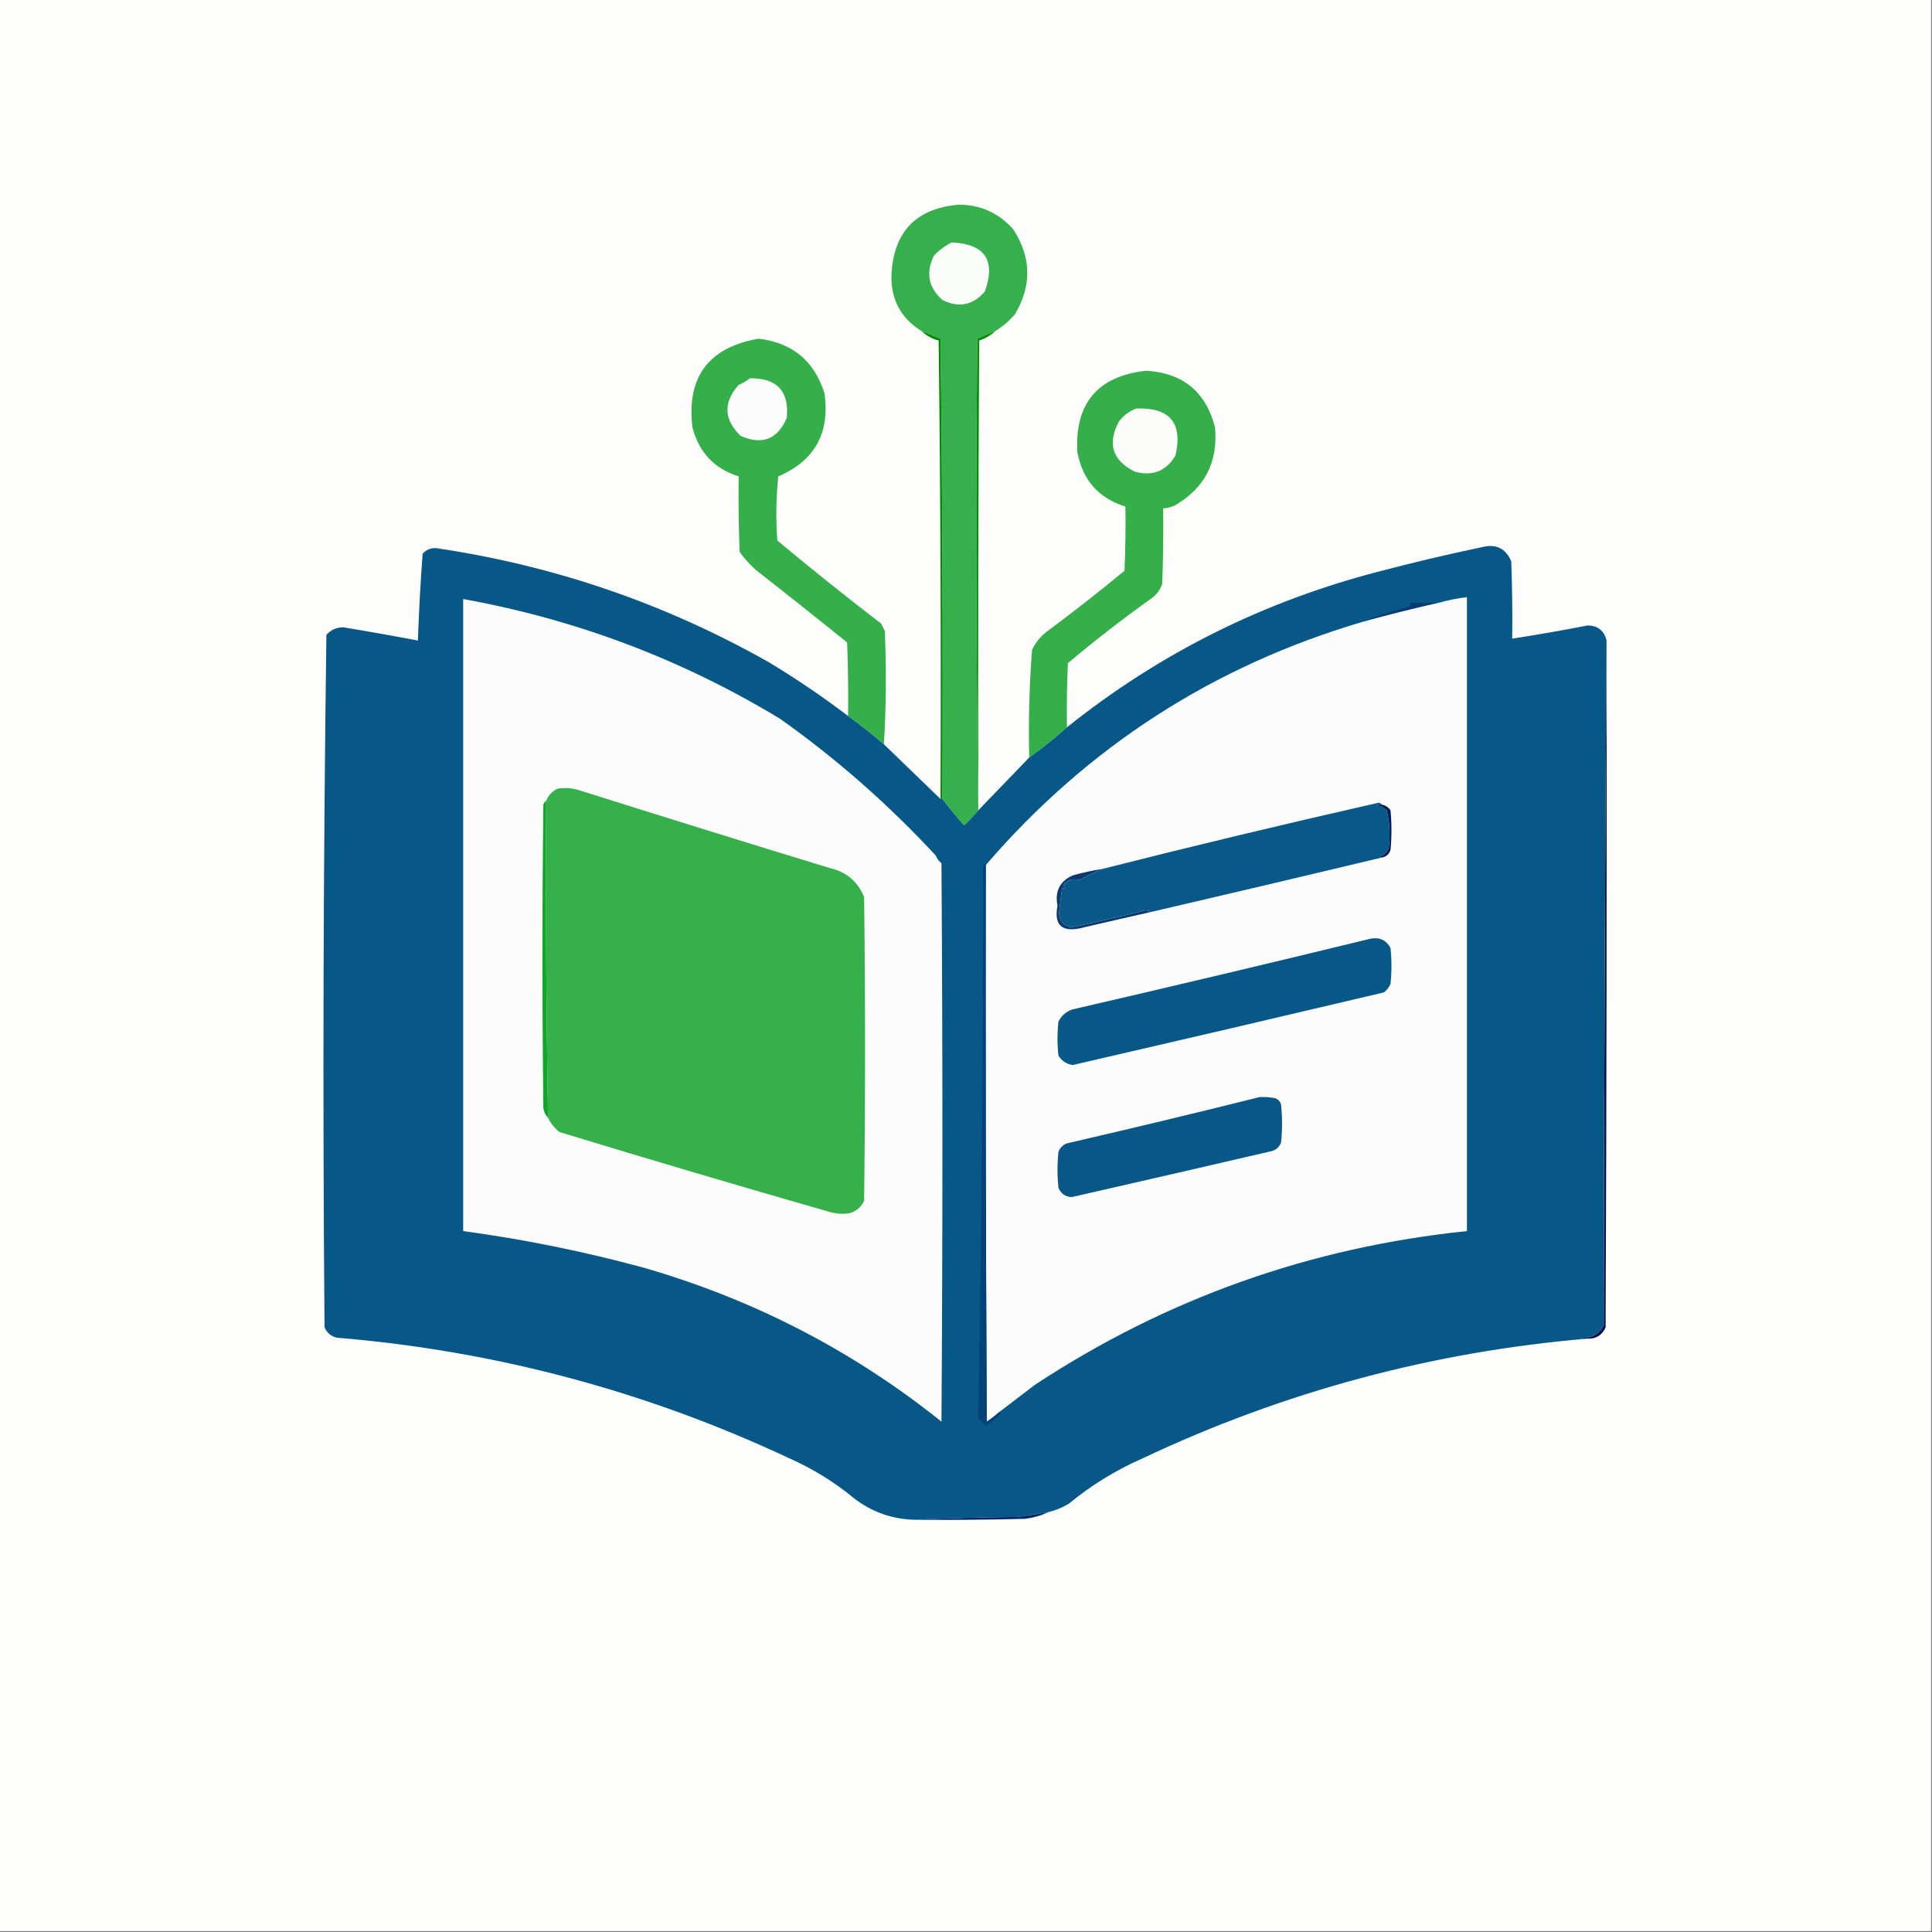 <?xml version="1.0" encoding="UTF-8"?>
<!DOCTYPE svg PUBLIC "-//W3C//DTD SVG 1.1//EN" "http://www.w3.org/Graphics/SVG/1.1/DTD/svg11.dtd">
<svg xmlns="http://www.w3.org/2000/svg" version="1.1" width="1024px" height="1024px" style="shape-rendering:geometricPrecision; text-rendering:geometricPrecision; image-rendering:optimizeQuality; fill-rule:evenodd; clip-rule:evenodd" xmlns:xlink="http://www.w3.org/1999/xlink">
<rect width="100%" height="100%" fill="#808080" stroke="none"/>
<g><path style="opacity:1" fill="#fdfdfc" d="M -0.5,-0.5 C 340.833,-0.5 682.167,-0.5 1023.5,-0.5C 1023.5,340.833 1023.5,682.167 1023.5,1023.5C 682.167,1023.5 340.833,1023.5 -0.5,1023.5C -0.5,682.167 -0.5,340.833 -0.5,-0.5 Z"/></g>
<g><path style="opacity:1" fill="#35af4a" d="M 468.5,394.5 C 462.348,389.259 456.015,384.259 449.5,379.5C 449.667,366.496 449.5,353.496 449,340.5C 432.924,327.546 416.758,314.713 400.5,302C 397.296,299.131 394.463,295.965 392,292.5C 391.5,279.171 391.333,265.837 391.5,252.5C 378.604,248.432 370.437,239.766 367,226.5C 363.831,199.853 375.497,184.186 402,179.5C 419.982,181.644 431.648,191.311 437,208.5C 439.979,229.555 431.812,244.222 412.5,252.5C 411.334,263.819 411.168,275.152 412,286.5C 430.045,301.547 448.378,316.213 467,330.5C 467.667,331.833 468.333,333.167 469,334.5C 469.829,354.671 469.662,374.671 468.5,394.5 Z"/></g>
<g><path style="opacity:1" fill="#fbfcfb" d="M 397.5,200.5 C 411.854,200.35 418.354,207.35 417,221.5C 412.095,232.915 403.928,236.082 392.5,231C 383.605,222.289 383.271,213.289 391.5,204C 393.727,203.059 395.727,201.892 397.5,200.5 Z"/></g>
<g><path style="opacity:1" fill="#35af49" d="M 565.5,385.5 C 559.103,391.237 552.436,396.57 545.5,401.5C 545.038,382.432 545.538,363.432 547,344.5C 548.738,340.759 551.238,337.592 554.5,335C 568.62,324.548 582.453,313.715 596,302.5C 596.5,291.172 596.667,279.838 596.5,268.5C 582.22,264.046 573.72,254.379 571,239.5C 569.677,213.66 581.843,199.327 607.5,196.5C 626.931,197.636 639.098,207.636 644,226.5C 645.667,245.002 638.5,258.835 622.5,268C 620.564,268.813 618.564,269.313 616.5,269.5C 616.667,282.837 616.5,296.171 616,309.5C 614.939,312.562 613.106,315.062 610.5,317C 595.215,327.896 580.381,339.396 566,351.5C 565.5,362.828 565.333,374.162 565.5,385.5 Z"/></g>
<g><path style="opacity:1" fill="#fcfcfb" d="M 602.5,216.5 C 620.16,215.991 626.993,224.324 623,241.5C 618.053,249.717 610.886,252.55 601.5,250C 589.655,244.13 586.822,235.297 593,223.5C 595.529,220.115 598.696,217.782 602.5,216.5 Z"/></g>
<g><path style="opacity:1" fill="#36b04c" d="M 527.5,175.5 C 524.282,176.692 521.115,178.025 518,179.5C 517.168,262.668 517.334,345.668 518.5,428.5C 518.5,428.833 518.5,429.167 518.5,429.5C 516.205,432.297 513.705,434.964 511,437.5C 506.931,432.94 503.098,428.274 499.5,423.5C 499.833,342.164 499.5,260.831 498.5,179.5C 495.145,178.154 491.812,176.82 488.5,175.5C 477.428,168.695 472.094,158.695 472.5,145.5C 473.662,122.839 485.495,110.506 508,108.5C 519.616,108.474 529.283,112.808 537,121.5C 546.65,136.241 546.983,151.241 538,166.5C 534.902,170.107 531.402,173.107 527.5,175.5 Z"/></g>
<g><path style="opacity:1" fill="#fbfdfb" d="M 504.5,128.5 C 522.075,129.324 527.908,137.991 522,154.5C 515.69,161.811 508.19,163.311 499.5,159C 492.044,152.356 490.544,144.522 495,135.5C 497.825,132.524 500.992,130.191 504.5,128.5 Z"/></g>
<g><path style="opacity:1" fill="#008a03" d="M 488.5,175.5 C 491.812,176.82 495.145,178.154 498.5,179.5C 499.5,260.831 499.833,342.164 499.5,423.5C 499.167,423.5 498.833,423.5 498.5,423.5C 498.833,342.497 498.5,261.497 497.5,180.5C 493.985,179.58 490.985,177.913 488.5,175.5 Z"/></g>
<g><path style="opacity:1" fill="#028d06" d="M 527.5,175.5 C 525.11,177.784 522.276,179.45 519,180.5C 518.5,263.166 518.333,345.833 518.5,428.5C 517.334,345.668 517.168,262.668 518,179.5C 521.115,178.025 524.282,176.692 527.5,175.5 Z"/></g>
<g><path style="opacity:1" fill="#00104b" d="M 851.5,339.5 C 851.667,460.834 851.5,582.167 851,703.5C 849.189,707.655 846.023,709.655 841.5,709.5C 840.127,709.657 838.793,709.49 837.5,709C 843.174,709.581 847.341,707.414 850,702.5C 850.167,581.333 850.667,460.333 851.5,339.5 Z"/></g>
<g><path style="opacity:1" fill="#075886" d="M 851.5,339.5 C 850.667,460.333 850.167,581.333 850,702.5C 847.341,707.414 843.174,709.581 837.5,709C 838.793,709.49 840.127,709.657 841.5,709.5C 759.099,716.462 680.432,737.629 605.5,773C 591.329,779.245 578.329,787.245 566.5,797C 563.029,799.072 559.362,800.572 555.5,801.5C 550.188,802.395 544.855,803.229 539.5,804C 520.995,804.168 502.662,804.668 484.5,805.5C 472.572,805.136 461.906,801.302 452.5,794C 442.172,785.496 430.838,778.496 418.5,773C 342.419,737.312 262.419,715.978 178.5,709C 175.427,708.261 173.26,706.428 172,703.5C 171.004,581.086 171.337,458.753 173,336.5C 175.363,333.82 178.363,332.487 182,332.5C 195.211,334.674 208.378,337.007 221.5,339.5C 222.03,324.086 222.863,308.752 224,293.5C 225.853,291.408 228.186,290.408 231,290.5C 293.668,299.722 352.502,319.889 407.5,351C 422.048,359.768 436.048,369.268 449.5,379.5C 456.015,384.259 462.348,389.259 468.5,394.5C 478.473,404.139 488.473,413.806 498.5,423.5C 498.833,423.5 499.167,423.5 499.5,423.5C 503.098,428.274 506.931,432.94 511,437.5C 513.705,434.964 516.205,432.297 518.5,429.5C 527.521,420.146 536.521,410.813 545.5,401.5C 552.436,396.57 559.103,391.237 565.5,385.5C 614.357,346.405 669.357,318.905 730.5,303C 748.722,298.195 767.055,293.861 785.5,290C 792.898,288.122 798.065,290.622 801,297.5C 801.5,311.163 801.667,324.829 801.5,338.5C 814.862,336.428 828.195,334.095 841.5,331.5C 846.92,331.589 850.253,334.256 851.5,339.5 Z"/></g>
<g><path style="opacity:1" fill="#083b73" d="M 762.5,319.5 C 749.087,322.52 735.754,325.853 722.5,329.5C 729.352,326.655 737.019,324.155 745.5,322C 747.224,321.552 747.891,320.718 747.5,319.5C 752.63,319.568 757.63,319.568 762.5,319.5 Z"/></g>
<g><path style="opacity:1" fill="#fdfcfc" d="M 245.5,317.5 C 305.517,328.354 361.517,349.521 413.5,381C 443.372,402.188 470.872,426.355 496,453.5C 496.615,455.116 497.615,456.449 499,457.5C 499.667,556.167 499.667,654.833 499,753.5C 452.159,715.992 399.659,688.825 341.5,672C 309.913,663.383 277.913,656.883 245.5,652.5C 245.5,540.833 245.5,429.167 245.5,317.5 Z"/></g>
<g><path style="opacity:1" fill="#36b04b" d="M 290.5,592.5 C 289.512,536.529 289.179,480.529 289.5,424.5C 290.591,421.572 292.591,419.406 295.5,418C 299.572,417.342 303.572,417.675 307.5,419C 351.439,432.869 395.439,446.535 439.5,460C 448.453,461.961 454.619,467.128 458,475.5C 458.667,529.167 458.667,582.833 458,636.5C 456.413,639.756 453.913,641.923 450.5,643C 446.428,643.658 442.428,643.325 438.5,642C 391.037,628.401 343.704,614.401 296.5,600C 293.882,597.894 291.882,595.394 290.5,592.5 Z"/></g>
<g><path style="opacity:1" fill="#0ea829" d="M 289.5,424.5 C 289.179,480.529 289.512,536.529 290.5,592.5C 289.207,591.158 288.374,589.491 288,587.5C 287.333,533.833 287.333,480.167 288,426.5C 288.278,425.584 288.778,424.918 289.5,424.5 Z"/></g>
<g><path style="opacity:1" fill="#fcfcfc" d="M 529.5,748.5 C 527.495,750.334 525.328,752.001 523,753.5C 522.5,655.167 522.333,556.834 522.5,458.5C 576.411,395.869 643.077,352.869 722.5,329.5C 735.754,325.853 749.087,322.52 762.5,319.5C 767.395,318.121 772.395,317.121 777.5,316.5C 777.5,428.5 777.5,540.5 777.5,652.5C 694.363,661.092 618.03,688.259 548.5,734C 542.098,738.854 535.765,743.687 529.5,748.5 Z"/></g>
<g><path style="opacity:1" fill="#085887" d="M 726.5,497.5 C 731.28,496.641 734.78,498.308 737,502.5C 737.667,508.833 737.667,515.167 737,521.5C 736.215,523.286 735.049,524.786 733.5,526C 678.541,538.99 623.541,551.823 568.5,564.5C 565.227,563.95 562.727,562.283 561,559.5C 560.333,553.5 560.333,547.5 561,541.5C 562.563,538.272 565.063,536.105 568.5,535C 621.356,522.785 674.022,510.285 726.5,497.5 Z"/></g>
<g><path style="opacity:1" fill="#0a386f" d="M 584.5,460.5 C 580.693,461.942 576.527,463.942 572,466.5C 568.736,465.473 565.903,466.306 563.5,469C 564.833,470.84 564.666,471.34 563,470.5C 562.406,474.321 561.906,478.155 561.5,482C 560.8,487.343 562.967,490.509 568,491.5C 581.063,488.754 594.063,485.754 607,482.5C 608.07,482.528 608.903,482.861 609.5,483.5C 597.167,486.267 584.833,489.1 572.5,492C 562.582,494.082 558.582,490.082 560.5,480C 559.009,472.422 561.675,467.088 568.5,464C 573.779,462.513 579.112,461.347 584.5,460.5 Z"/></g>
<g><path style="opacity:1" fill="#085987" d="M 732.5,426.5 C 731.448,426.351 730.448,426.517 729.5,427C 731.676,427.163 733.509,427.996 735,429.5C 736.586,436.057 736.92,442.724 736,449.5C 735.167,451.667 733.667,453.167 731.5,454C 731.728,454.399 732.062,454.565 732.5,454.5C 691.629,464.278 650.629,473.944 609.5,483.5C 608.903,482.861 608.07,482.528 607,482.5C 594.063,485.754 581.063,488.754 568,491.5C 562.967,490.509 560.8,487.343 561.5,482C 561.906,478.155 562.406,474.321 563,470.5C 564.666,471.34 564.833,470.84 563.5,469C 565.903,466.306 568.736,465.473 572,466.5C 576.527,463.942 580.693,461.942 584.5,460.5C 632.902,448.234 681.568,436.567 730.5,425.5C 731.416,425.543 732.083,425.876 732.5,426.5 Z"/></g>
<g><path style="opacity:1" fill="#031e5a" d="M 732.5,426.5 C 734.371,426.859 735.871,427.859 737,429.5C 737.667,436.5 737.667,443.5 737,450.5C 736.252,452.751 734.752,454.084 732.5,454.5C 732.062,454.565 731.728,454.399 731.5,454C 733.667,453.167 735.167,451.667 736,449.5C 736.92,442.724 736.586,436.057 735,429.5C 733.509,427.996 731.676,427.163 729.5,427C 730.448,426.517 731.448,426.351 732.5,426.5 Z"/></g>
<g><path style="opacity:1" fill="#085786" d="M 667.5,581.5 C 670.187,581.336 672.854,581.503 675.5,582C 677.333,582.5 678.5,583.667 679,585.5C 679.667,592.167 679.667,598.833 679,605.5C 678.167,607.667 676.667,609.167 674.5,610C 639.023,618.244 603.523,626.411 568,634.5C 564.599,634.302 562.266,632.635 561,629.5C 560.333,623.167 560.333,616.833 561,610.5C 561.833,608.333 563.333,606.833 565.5,606C 599.704,598.114 633.704,589.948 667.5,581.5 Z"/></g>
<g><path style="opacity:1" fill="#004379" d="M 522.5,458.5 C 522.333,556.834 522.5,655.167 523,753.5C 525.328,752.001 527.495,750.334 529.5,748.5C 529.938,748.435 530.272,748.601 530.5,749C 528.268,751.735 525.601,753.902 522.5,755.5C 521.276,754.234 519.943,753.067 518.5,752C 520.33,654.711 521.163,557.211 521,459.5C 521.333,458.833 521.667,458.167 522,457.5C 522.399,457.728 522.565,458.062 522.5,458.5 Z"/></g>
<g><path style="opacity:1" fill="#012866" d="M 555.5,801.5 C 551.795,803.264 547.795,804.431 543.5,805C 523.836,805.5 504.169,805.667 484.5,805.5C 502.662,804.668 520.995,804.168 539.5,804C 544.855,803.229 550.188,802.395 555.5,801.5 Z"/></g>
</svg>
